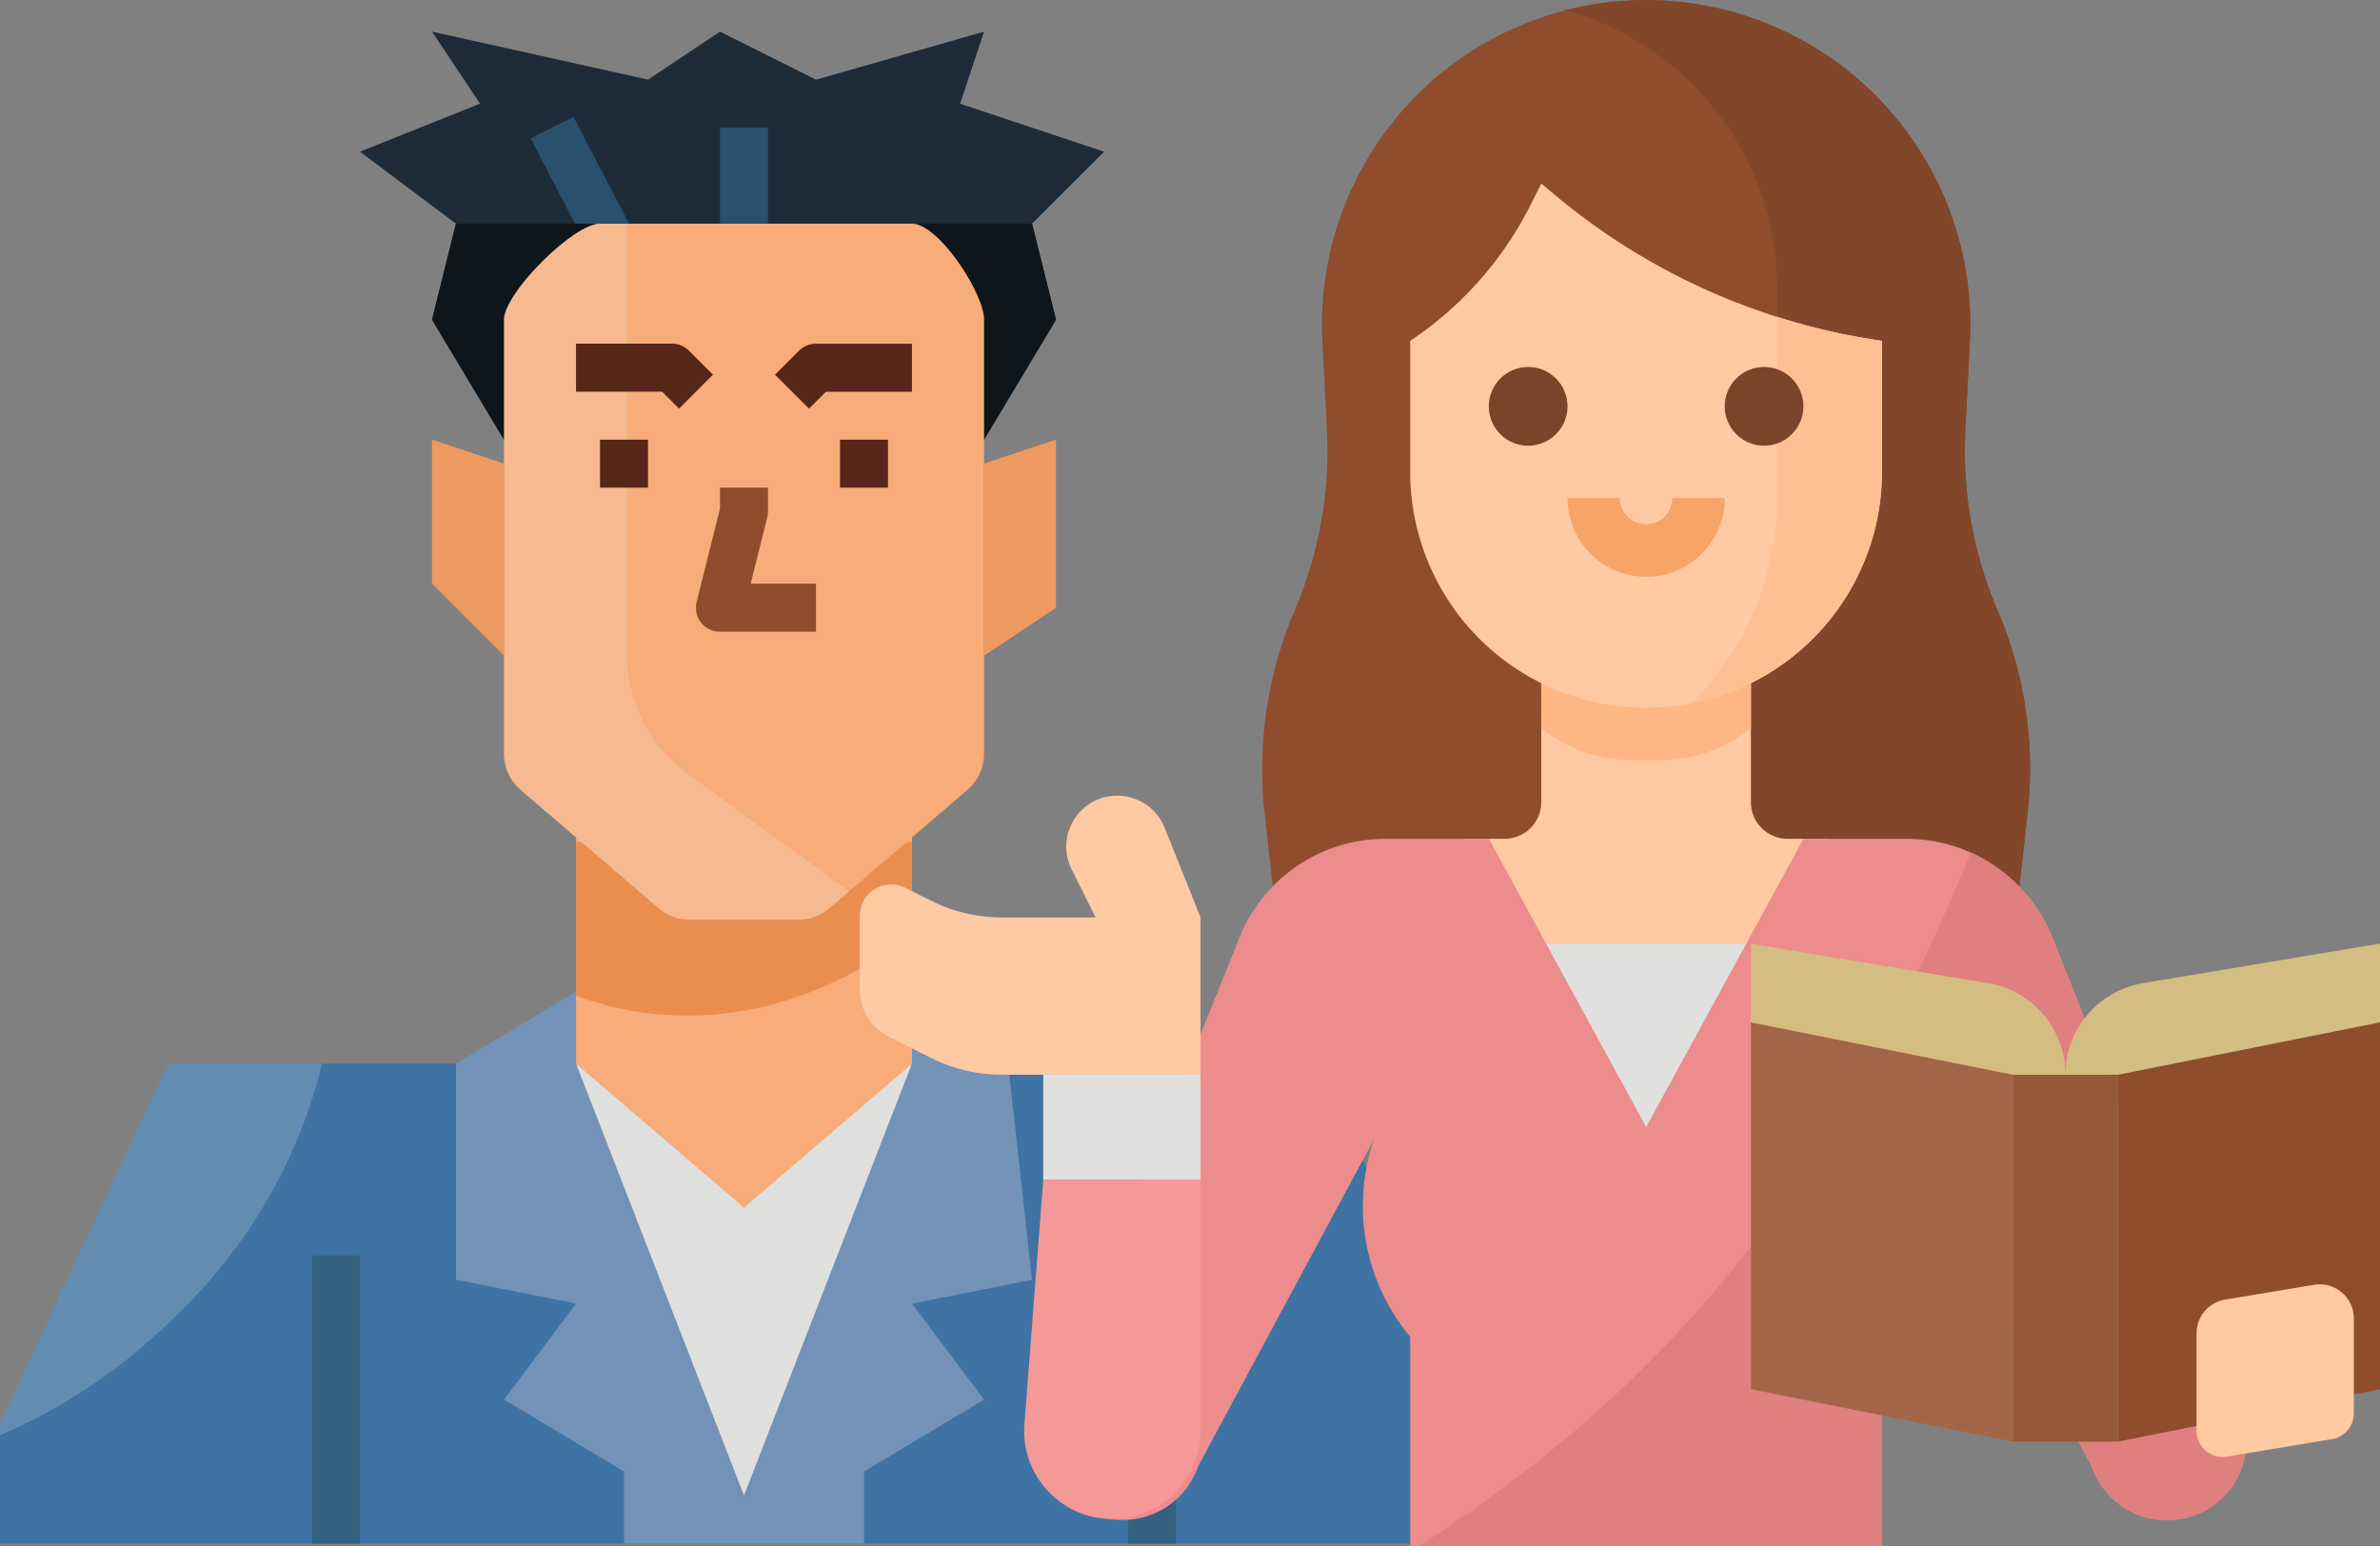 <svg xmlns="http://www.w3.org/2000/svg" width="139.178" height="90.437" viewBox="0 0 139.178 90.437">
  <rect x="0" y="0" width="139.178" height="90.437" fill="#808080" stroke="none"/>
  <g id="Grupo_24827" data-name="Grupo 24827" transform="translate(-211.691 -6239.023)">
    <g id="Grupo_24826" data-name="Grupo 24826" transform="translate(211.691 6240.875)">
      <path id="Trazado_12095" data-name="Trazado 12095" d="M95.017,380.07v-5.931L85.193,352H17.825L8,373.053v7.018" transform="translate(-8 -291.649)" fill="#3e73a3"/>
      <path id="Trazado_12096" data-name="Trazado 12096" d="M136.421,31.86l-4.21-7.018,1.4-5.614L128,15.018l7.018-2.807L132.211,8l12.632,2.807L149.053,8l5.614,2.807L164.491,8l-1.4,4.211,8.421,2.807L167.3,19.228l1.4,5.614-4.211,7.018" transform="translate(-106.947 -8)" fill="#1d2b38"/>
      <path id="Trazado_12097" data-name="Trazado 12097" d="M184.281,84.632l4.211-7.018L187.088,72H153.4L152,77.614l4.21,7.018Z" transform="translate(-126.737 -60.772)" fill="#0e161c"/>
      <path id="Trazado_12098" data-name="Trazado 12098" d="M200,264v15.439l9.825,9.825,9.825-9.825V264Z" transform="translate(-166.316 -219.088)" fill="#f7ac79"/>
      <path id="Trazado_12099" data-name="Trazado 12099" d="M200,287.12c9.166,3.32,16.657-1.261,19.649-3.577v-5.408H200Z" transform="translate(-166.316 -230.743)" fill="#ea8e50"/>
      <path id="Trazado_12100" data-name="Trazado 12100" d="M203.09,105.121l-8.056,6.905a2.807,2.807,0,0,1-1.827.676h-6.344a2.807,2.807,0,0,1-1.827-.676l-8.056-6.905a2.807,2.807,0,0,1-.98-2.131V77.614c0-1.55,4.064-5.614,5.614-5.614H199.86c1.55,0,4.211,4.064,4.211,5.614V102.99A2.807,2.807,0,0,1,203.09,105.121Z" transform="translate(-146.526 -60.772)" fill="#f7ac79"/>
      <path id="Trazado_12101" data-name="Trazado 12101" d="M196.178,111.045l-9.372-6.816a8.793,8.793,0,0,1-3.615-7.437V72h-1.577c-1.55,0-5.614,4.064-5.614,5.614V102.99a2.807,2.807,0,0,0,.98,2.131l7.178,6.153.877.752a2.807,2.807,0,0,0,1.827.676h6.344a2.807,2.807,0,0,0,1.827-.676Z" transform="translate(-146.526 -60.772)" fill="#f9f2ed" opacity="0.2" style="isolation: isolate"/>
      <g id="Grupo_24825" data-name="Grupo 24825" transform="translate(33.684 18.246)">
        <path id="Trazado_12102" data-name="Trazado 12102" d="M206.025,115.8l-.992-.992H200V112h5.614a1.4,1.4,0,0,1,.992.411l1.4,1.4Z" transform="translate(-200 -112)" fill="#562719"/>
        <path id="Trazado_12103" data-name="Trazado 12103" d="M268.328,115.8l-1.985-1.985,1.4-1.4a1.4,1.4,0,0,1,.992-.411h5.614v2.807H269.32Z" transform="translate(-254.704 -112)" fill="#562719"/>
        <path id="Trazado_12104" data-name="Trazado 12104" d="M208,144h2.807v2.807H208Z" transform="translate(-206.596 -138.386)" fill="#562719"/>
        <path id="Trazado_12105" data-name="Trazado 12105" d="M288,144h2.807v2.807H288Z" transform="translate(-272.561 -138.386)" fill="#562719"/>
      </g>
      <path id="Trazado_12106" data-name="Trazado 12106" d="M247.018,168.421H241.4a1.4,1.4,0,0,1-1.362-1.744l1.362-5.446V160h2.807v1.4a1.4,1.4,0,0,1-.042.34l-.968,3.87h3.816Z" transform="translate(-199.298 -133.333)" fill="#8f4c2e"/>
      <path id="Trazado_12107" data-name="Trazado 12107" d="M156.21,156.632l-4.21-4.21V144l4.21,1.4Z" transform="translate(-126.737 -120.14)" fill="#ef9a60"/>
      <path id="Trazado_12108" data-name="Trazado 12108" d="M336,156.632l4.21-2.807V144L336,145.4Z" transform="translate(-278.456 -120.14)" fill="#ef9a60"/>
      <path id="Trazado_12111" data-name="Trazado 12111" d="M112,416h2.807v16.842H112Z" transform="translate(-93.754 -344.421)" fill="#346182"/>
      <path id="Trazado_12112" data-name="Trazado 12112" d="M384,416h2.807v16.842H384Z" transform="translate(-318.035 -344.421)" fill="#346182"/>
      <path id="Trazado_12113" data-name="Trazado 12113" d="M186.667,332.211l-9.825,25.263-9.825-25.263V328L160,332.211v12.632l7.018,1.4-4.21,5.614,7.018,4.21v4.211H183.86V356.07l7.018-4.21-4.211-5.614,7.018-1.4-1.4-12.632L186.667,328Z" transform="translate(-133.333 -271.86)" fill="#7293b7"/>
      <path id="Trazado_12114" data-name="Trazado 12114" d="M200,352l9.825,8.421L219.649,352l-9.825,25.263Z" transform="translate(-166.316 -291.649)" fill="#dfdfdd"/>
      <path id="Trazado_12115" data-name="Trazado 12115" d="M8,373.053v.678a32.627,32.627,0,0,0,10.406-7.114A30.061,30.061,0,0,0,26.832,352H17.825Z" transform="translate(-8 -291.649)" fill="#f9f2ed" opacity="0.2" style="isolation: isolate"/>
      <path id="Trazado_12116" data-name="Trazado 12116" d="M248,40h2.807v5.614H248Z" transform="translate(-205.895 -34.386)" fill="#29506d"/>
      <path id="Trazado_12117" data-name="Trazado 12117" d="M190.609,42.664l-3.253-6.242-2.51,1.255,2.6,4.986Z" transform="translate(-153.82 -31.436)" fill="#29506d"/>
    </g>
    <g id="Grupo_24824" data-name="Grupo 24824" transform="translate(261.969 6239.023)">
      <path id="Trazado_12075" data-name="Trazado 12075" d="M191.583,71.566l-.506,4.55-.341,3.066H147.819l-.341-3.066-.506-4.55a23.584,23.584,0,0,1,1.763-11.892,23.606,23.606,0,0,0,1.878-10.467l-.266-5.3a18.955,18.955,0,0,1,37.863-1.89q.047.944,0,1.89l-.266,5.3a23.606,23.606,0,0,0,1.878,10.467,23.571,23.571,0,0,1,1.763,11.892Z" transform="translate(-123.295 -23.998)" fill="#8f4d2e"/>
      <path id="Trazado_12076" data-name="Trazado 12076" d="M266.306,71.544l-.506,4.55H248.6V59.234l3.066-6.131V40.841a16.877,16.877,0,0,0-12.4-16.264,18.976,18.976,0,0,1,23.672,19.305l-.266,5.3a23.606,23.606,0,0,0,1.878,10.467,23.572,23.572,0,0,1,1.763,11.892Z" transform="translate(-198.017 -23.976)" fill="#82462a"/>
      <path id="Trazado_12077" data-name="Trazado 12077" d="M227.006,228.262a2.145,2.145,0,0,1-2.146-2.144V216H212.6v10.116a2.145,2.145,0,0,1-2.144,2.146H208v9.2h21.459v-9.2Z" transform="translate(-172.747 -179.209)" fill="#fec9a3"/>
      <path id="Trazado_12078" data-name="Trazado 12078" d="M239.055,223.664a8.41,8.41,0,0,0,5.207-1.879V216H232v5.784a8.411,8.411,0,0,0,5.207,1.88Z" transform="translate(-192.148 -179.209)" fill="#feb784"/>
      <path id="Trazado_12079" data-name="Trazado 12079" d="M219.59,89.2V96.86a13.795,13.795,0,1,1-27.59,0V89.2a20.794,20.794,0,0,0,7.07-8.009L199.664,80l.87.726A38.27,38.27,0,0,0,219.59,89.2Z" transform="translate(-159.812 -69.266)" fill="#fec9a3"/>
      <path id="Trazado_12080" data-name="Trazado 12080" d="M288.9,122.091v7.664A13.8,13.8,0,0,1,277.74,143.3a16.8,16.8,0,0,0,5.031-12.011v-10.6A38.247,38.247,0,0,0,288.9,122.091Z" transform="translate(-229.125 -102.16)" fill="#fec093"/>
      <path id="Trazado_12081" data-name="Trazado 12081" d="M218.3,140.6a2.3,2.3,0,1,1,2.3-2.3A2.3,2.3,0,0,1,218.3,140.6Z" transform="translate(-179.214 -114.537)" fill="#7a432a"/>
      <path id="Trazado_12082" data-name="Trazado 12082" d="M290.3,140.6a2.3,2.3,0,1,1,2.3-2.3A2.3,2.3,0,0,1,290.3,140.6Z" transform="translate(-237.419 -114.537)" fill="#7a432a"/>
      <path id="Trazado_12083" data-name="Trazado 12083" d="M244.6,180.6A4.6,4.6,0,0,1,240,176h3.066a1.533,1.533,0,1,0,3.066,0H249.2A4.6,4.6,0,0,1,244.6,180.6Z" transform="translate(-198.615 -146.873)" fill="#f7a468"/>
      <path id="Trazado_12084" data-name="Trazado 12084" d="M224,312h15.328v10.729H224Z" transform="translate(-185.681 -256.816)" fill="#e0e0de"/>
      <path id="Trazado_12085" data-name="Trazado 12085" d="M146.478,319.788a4.652,4.652,0,0,1-5.167-3.087l-10.124-18.993a11.936,11.936,0,0,1-2.138,11.413v12.262h-27.59V309.122a11.956,11.956,0,0,1-2.115-11.555L89.055,316.7a4.651,4.651,0,0,1-8.831-2.92l11.254-28.013A9.194,9.194,0,0,1,100.013,280h6.045l9.2,16.86,9.2-16.86h6.022a9.2,9.2,0,0,1,8.545,5.8l11.126,27.982a4.653,4.653,0,0,1-3.665,6.006Z" transform="translate(-69.271 -230.947)" fill="#ec8c8c"/>
      <path id="Trazado_12086" data-name="Trazado 12086" d="M74.166,398.372,75.272,384h9.2v14.767a5.159,5.159,0,0,1-10.317,0Q74.151,398.569,74.166,398.372Z" transform="translate(-64.542 -315.021)" fill="#f59898"/>
      <path id="Trazado_12087" data-name="Trazado 12087" d="M38.335,266.922a2.982,2.982,0,0,0-1.944,4.226l1.4,2.806H32.3a9.2,9.2,0,0,1-4.113-.971l-1.527-.764A1.839,1.839,0,0,0,24,273.864v4.326a3.065,3.065,0,0,0,1.695,2.742l2.495,1.248a9.2,9.2,0,0,0,4.113.971H43.926v-9.2l-2.1-5.247a2.982,2.982,0,0,0-3.492-1.784Z" transform="translate(-24 -220.303)" fill="#fec9a3"/>
      <path id="Trazado_12088" data-name="Trazado 12088" d="M80,352h9.2v6.131H80Z" transform="translate(-69.271 -289.152)" fill="#e0e0de"/>
      <path id="Trazado_12089" data-name="Trazado 12089" d="M239.145,323.216a4.652,4.652,0,0,1-5.167-3.087l-10.124-18.993a11.936,11.936,0,0,1-2.138,11.413v12.262H194.63c12.651-8.262,23.325-18.746,32.284-40.572a9.181,9.181,0,0,1,4.771,4.987L242.81,317.21a4.653,4.653,0,0,1-3.665,6.006Z" transform="translate(-161.938 -234.375)" fill="#e07f7f"/>
      <path id="Trazado_12090" data-name="Trazado 12090" d="M311.328,360.524,296,357.459V336l15.328,3.065Z" transform="translate(-243.886 -276.218)" fill="#a36548"/>
      <path id="Trazado_12091" data-name="Trazado 12091" d="M408,360.524l15.328-3.065V336L408,339.065Z" transform="translate(-334.428 -276.218)" fill="#8f4d2e"/>
      <path id="Trazado_12092" data-name="Trazado 12092" d="M376,352h6.131v21.459H376Z" transform="translate(-308.559 -289.152)" fill="#95573a"/>
      <path id="Trazado_12093" data-name="Trazado 12093" d="M314.393,319.664a5.428,5.428,0,0,0-4.536-5.354L296,312v4.6l15.328,3.065h3.065a5.428,5.428,0,0,1,4.536-5.354L332.786,312v4.6l-15.328,3.065Z" transform="translate(-243.886 -256.816)" fill="#d4bd81"/>
      <path id="Trazado_12094" data-name="Trazado 12094" d="M439.916,425.051l-6.131,1.022A1.533,1.533,0,0,1,432,424.561v-5.7a2,2,0,0,1,1.667-1.968l5.206-.868A2,2,0,0,1,441.2,418v5.543A1.533,1.533,0,0,1,439.916,425.051Z" transform="translate(-353.829 -340.89)" fill="#fec9a3"/>
    </g>
  </g>
</svg>
